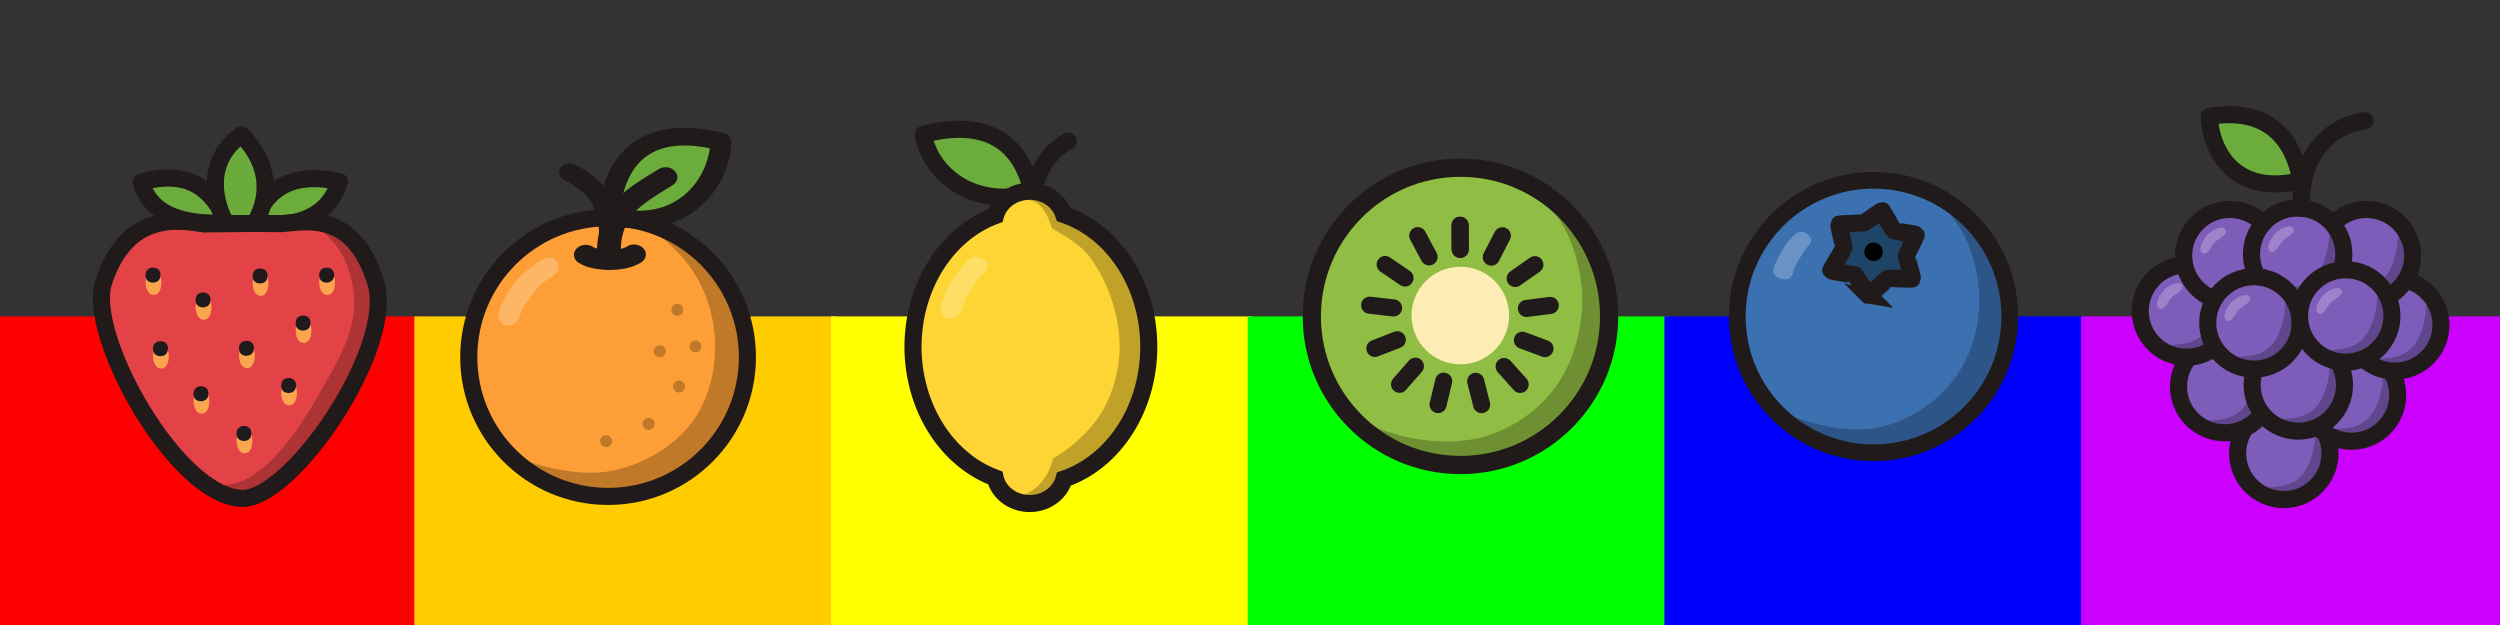 <?xml version="1.0" encoding="UTF-8" standalone="no"?>
<!-- Created with Inkscape (http://www.inkscape.org/) -->

<svg
   version="1.1"
   id="svg1"
   width="2048"
   height="512"
   viewBox="0 0 2048 512"
   sodipodi:docname="color-comparison.svg"
   inkscape:version="1.3.2 (091e20e, 2023-11-25, custom)"
   inkscape:export-filename="fruits-current.png"
   inkscape:export-xdpi="300"
   inkscape:export-ydpi="300"
   xmlns:inkscape="http://www.inkscape.org/namespaces/inkscape"
   xmlns:sodipodi="http://sodipodi.sourceforge.net/DTD/sodipodi-0.dtd"
   xmlns:xlink="http://www.w3.org/1999/xlink"
   xmlns="http://www.w3.org/2000/svg"
   xmlns:svg="http://www.w3.org/2000/svg">
  <rect x="0" y="0" width="2048" height="512" fill="#333333" stroke="none"/>
  <defs
     id="defs1" />
  <sodipodi:namedview
     id="namedview1"
     pagecolor="#ffffff"
     bordercolor="#000000"
     borderopacity="0.25"
     inkscape:showpageshadow="2"
     inkscape:pageopacity="0.0"
     inkscape:pagecheckerboard="0"
     inkscape:deskcolor="#d1d1d1"
     inkscape:zoom="0.52197975"
     inkscape:cx="1162.8804"
     inkscape:cy="198.28355"
     inkscape:window-width="2400"
     inkscape:window-height="1494"
     inkscape:window-x="-11"
     inkscape:window-y="-11"
     inkscape:window-maximized="1"
     inkscape:current-layer="g1"
     inkscape:document-units="cm" />
  <g
     inkscape:groupmode="layer"
     inkscape:label="Image"
     id="g1">
    <rect
       style="fill:#ff0000;fill-opacity:1;stroke:none;stroke-width:13.155;stroke-dasharray:none;stroke-opacity:1"
       id="rect258"
       width="345.075"
       height="254.799"
       x="-1.916"
       y="259.191"
       inkscape:label="red-rect" />
    <rect
       style="fill:#ffcc00;fill-opacity:1;stroke:none;stroke-width:13.155;stroke-dasharray:none;stroke-opacity:1"
       id="rect258-9"
       width="345.075"
       height="254.799"
       x="339.435"
       y="259.191"
       inkscape:label="red-rect" />
    <rect
       style="fill:#ffff00;fill-opacity:1;stroke:none;stroke-width:13.155;stroke-dasharray:none;stroke-opacity:1"
       id="rect258-9-9"
       width="345.075"
       height="254.799"
       x="680.787"
       y="259.191"
       inkscape:label="red-rect" />
    <rect
       style="fill:#00ff00;fill-opacity:1;stroke:none;stroke-width:13.155;stroke-dasharray:none;stroke-opacity:1"
       id="rect258-9-9-4"
       width="345.075"
       height="254.799"
       x="1022.138"
       y="259.191"
       inkscape:label="red-rect" />
    <rect
       style="fill:#0000ff;fill-opacity:1;stroke:none;stroke-width:13.155;stroke-dasharray:none;stroke-opacity:1"
       id="rect258-9-9-4-1"
       width="345.075"
       height="254.799"
       x="1363.489"
       y="259.191"
       inkscape:label="red-rect" />
    <rect
       style="fill:#cc00ff;fill-opacity:1;stroke:none;stroke-width:13.155;stroke-dasharray:none;stroke-opacity:1"
       id="rect258-9-9-4-1-6"
       width="345.075"
       height="254.799"
       x="1704.841"
       y="259.191"
       inkscape:label="red-rect" />
    <g
       id="g74"
       inkscape:label="kiwi"
       style="display:inline;mix-blend-mode:normal;stroke-width:14;stroke-dasharray:none"
       transform="matrix(1.067,0,0,1.067,317.233,-66.783)">
      <g
         id="g71"
         inkscape:label="kiwi-body"
         style="display:inline;mix-blend-mode:normal;stroke-width:14;stroke-dasharray:none">
        <circle
           style="display:none;fill-opacity:1;stroke-width:14;stroke-dasharray:none"
           id="circle69"
           cx="823.974"
           cy="305.477"
           inkscape:label="blueberry-body-path"
           r="114.13" />
        <use
           x="0"
           y="0"
           xlink:href="#path4"
           id="use70"
           inkscape:label="blueberry-body-fill"
           style="display:inline;fill:#90bd43;fill-opacity:1;stroke:none;stroke-width:14;stroke-dasharray:none" />
        <path
           style="display:inline;fill:#000000;fill-opacity:0.239;stroke:none;stroke-width:46.731;stroke-linejoin:round;stroke-dasharray:none;stroke-opacity:1"
           d="m 735.883,376.212 c 20.96,19.583 63.8,29.224 96.488,23.836 25.701,-4.237 51.16,-20.578 65.836,-42.099 16.609,-24.355 22.975,-57.862 17.15,-86.76 -5.899,-29.265 -17.984,-51.4 -50.05,-74.272 51.125,23.35 58.339,43.273 68.121,75.807 9.219,30.663 3.254,68.138 -14.157,95.01 -17.471,26.963 -49.189,49.243 -81.206,51.921 -36.882,3.084 -81.514,-20.106 -102.181,-43.442 z"
           id="path70"
           sodipodi:nodetypes="caaacaaac"
           inkscape:label="blueberry-body-shade" />
        <use
           x="0"
           y="0"
           xlink:href="#path4"
           id="use71"
           inkscape:label="blueberry-body-stroke"
           style="display:inline;fill:none;fill-opacity:0;stroke:#201a1a;stroke-width:14.32;stroke-dasharray:none;stroke-opacity:1" />
      </g>
      <circle
         style="display:inline;mix-blend-mode:normal;fill:#fdedb5;fill-opacity:1;stroke-width:13.12;stroke-dasharray:none"
         id="path74"
         cx="823.854"
         cy="304.841"
         r="37.45"
         inkscape:label="kiwi-center" />
      <g
         id="g255"
         transform="matrix(0.937,0,0,0.937,52.308,-374.482)"
         inkscape:label="kiwi-radial">
        <path
           style="mix-blend-mode:normal;fill:none;fill-opacity:1;stroke:#201a1a;stroke-width:14;stroke-linecap:round;stroke-dasharray:none;stroke-opacity:1"
           d="m 823.239,651.055 0.116,19.703"
           id="path75"
           inkscape:tile-cx="823.12726"
           inkscape:tile-cy="725.59151"
           inkscape:tile-w="14.11608"
           inkscape:tile-h="33.70347"
           inkscape:tile-x0="816.23855"
           inkscape:tile-y0="644.0546"
           inkscape:transform-center-x="-0.1693329"
           inkscape:transform-center-y="-64.685168"
           inkscape:label="kiwi-radial-base" />
        <use
           x="0"
           y="0"
           inkscape:tiled-clone-of="#path75"
           xlink:href="#path75"
           id="use243"
           inkscape:transform-center-x="-0.1693329"
           inkscape:transform-center-y="-64.685168"
           inkscape:label="kiwi-radial-0" />
        <use
           x="0"
           y="0"
           inkscape:tiled-clone-of="#path75"
           xlink:href="#path75"
           transform="rotate(27.69,823.127,725.592)"
           id="use244"
           inkscape:transform-center-x="-30.208332"
           inkscape:transform-center-y="-57.198396"
           inkscape:label="kiwi-radial-1" />
        <use
           x="0"
           y="0"
           inkscape:tiled-clone-of="#path75"
           xlink:href="#path75"
           transform="rotate(55.38,823.127,725.592)"
           id="use245"
           inkscape:transform-center-x="-53.328098"
           inkscape:transform-center-y="-36.610301"
           inkscape:label="kiwi-radial-2" />
        <use
           x="0"
           y="0"
           inkscape:tiled-clone-of="#path75"
           xlink:href="#path75"
           transform="rotate(83.07,823.127,725.592)"
           id="use246"
           inkscape:transform-center-x="-64.233036"
           inkscape:transform-center-y="-7.636597"
           inkscape:label="kiwi-radial-3" />
        <use
           x="0"
           y="0"
           inkscape:tiled-clone-of="#path75"
           xlink:href="#path75"
           transform="rotate(110.76,823.127,725.592)"
           id="use247"
           inkscape:transform-center-x="-60.425365"
           inkscape:transform-center-y="23.086275"
           inkscape:label="kiwi-radial-4" />
        <use
           x="0"
           y="0"
           inkscape:tiled-clone-of="#path75"
           xlink:href="#path75"
           transform="rotate(138.45,823.127,725.592)"
           id="use248"
           inkscape:transform-center-x="-42.777234"
           inkscape:transform-center-y="48.521225"
           inkscape:label="kiwi-radial-5" />
        <use
           x="0"
           y="0"
           inkscape:tiled-clone-of="#path75"
           xlink:href="#path75"
           transform="rotate(166.14,823.127,725.592)"
           id="use249"
           inkscape:transform-center-x="-15.330955"
           inkscape:transform-center-y="62.842365"
           inkscape:label="kiwi-radial-6" />
        <use
           x="0"
           y="0"
           inkscape:tiled-clone-of="#path75"
           xlink:href="#path75"
           transform="rotate(-166.17,823.127,725.592)"
           id="use250"
           inkscape:transform-center-x="15.626885"
           inkscape:transform-center-y="62.769429"
           inkscape:label="kiwi-radial-7" />
        <use
           x="0"
           y="0"
           inkscape:tiled-clone-of="#path75"
           xlink:href="#path75"
           transform="rotate(-138.48,823.127,725.592)"
           id="use251"
           inkscape:transform-center-x="43.005379"
           inkscape:transform-center-y="48.319125"
           inkscape:label="kiwi-radial-8" />
        <use
           x="0"
           y="0"
           inkscape:tiled-clone-of="#path75"
           xlink:href="#path75"
           transform="rotate(-110.79,823.127,725.592)"
           id="use252"
           inkscape:transform-center-x="60.533468"
           inkscape:transform-center-y="22.801301"
           inkscape:label="kiwi-radial-9" />
        <use
           x="0"
           y="0"
           inkscape:tiled-clone-of="#path75"
           xlink:href="#path75"
           transform="rotate(-83.1,823.127,725.592)"
           id="use253"
           inkscape:transform-center-x="64.196335"
           inkscape:transform-center-y="-7.9391709"
           inkscape:label="kiwi-radial-10" />
        <use
           x="0"
           y="0"
           inkscape:tiled-clone-of="#path75"
           xlink:href="#path75"
           transform="rotate(-55.41,823.127,725.592)"
           id="use254"
           inkscape:transform-center-x="53.154997"
           inkscape:transform-center-y="-36.861171"
           inkscape:label="kiwi-radial-11" />
        <use
           x="0"
           y="0"
           inkscape:tiled-clone-of="#path75"
           xlink:href="#path75"
           transform="rotate(-27.72,823.127,725.592)"
           id="use255"
           inkscape:transform-center-x="29.938479"
           inkscape:transform-center-y="-57.3401"
           inkscape:label="kiwi-radial-12" />
      </g>
    </g>
    <g
       id="g257"
       inkscape:label="lemon"
       transform="translate(330.595,-463.545)">
      <g
         id="g52-70"
         inkscape:label="lemon-leaf"
         style="display:inline;mix-blend-mode:normal"
         transform="translate(-10.088,452.221)">
        <path
           style="display:inline;opacity:1;mix-blend-mode:normal;fill:none;fill-opacity:1;stroke:#201a1a;stroke-width:14.019;stroke-linecap:round;stroke-linejoin:round;stroke-dasharray:none;stroke-opacity:1"
           d="m 525.925,172.898 c 2.361,-25.115 16.886,-39.675 28.55,-46.033"
           id="path2-7-2-43"
           sodipodi:nodetypes="cc"
           inkscape:label="lemon-line1" />
        <path
           style="display:inline;opacity:1;mix-blend-mode:normal;fill:#6cac3d;fill-opacity:1;stroke:#201a1a;stroke-width:14.019;stroke-linejoin:round;stroke-dasharray:none;stroke-opacity:1"
           d="m 525.404,169.85 c -10.882,-50.107 -46.929,-59.55 -89.631,-48.403 6.075,32.317 40.114,60.969 89.631,48.403 z"
           id="path52-6"
           sodipodi:nodetypes="ccc"
           inkscape:label="lemon-leaf1" />
      </g>
      <g
         id="g256"
         inkscape:label="lemon-body">
        <path
           id="path255"
           style="display:inline;mix-blend-mode:normal;fill-opacity:1"
           d="m 512.951,620.227 a 28.984,26.469 0 0 0 -28.02,19.893 96.574,112.859 0 0 0 -67.598,107.516 96.574,112.859 0 0 0 67.336,107.402 28.984,26.469 0 0 0 28.281,20.99 28.984,26.469 0 0 0 28.062,-20.08 96.574,112.859 0 0 0 69.469,-108.312 96.574,112.859 0 0 0 -69.725,-108.4 28.984,26.469 0 0 0 -27.807,-19.008 z"
           inkscape:label="lemon-body-path" />
        <use
           x="0"
           y="0"
           xlink:href="#path255"
           id="use257"
           inkscape:label="lemon-body-fill"
           style="fill:#fed535;fill-opacity:1;stroke:none" />
        <path
           style="display:inline;mix-blend-mode:normal;fill:#000000;fill-opacity:0.239;stroke:none;stroke-width:44.664;stroke-linejoin:round;stroke-dasharray:none;stroke-opacity:1"
           d="m 491.671,869.645 c 17.79,4.935 36.013,-9.798 40.399,-30.75 10.684,-5.084 30.667,-21.889 39.907,-37.679 10.102,-17.261 15.482,-38.232 14.546,-58.211 -1.135,-24.226 -9.89,-49.02 -24.162,-68.629 -7.686,-10.56 -22.295,-18.537 -31.168,-23.742 -7.854,-25.397 -18.287,-25.932 -39.483,-21.561 9.364,-8.402 45.533,-12.823 51.869,9.529 11.302,6.044 28.291,15.988 38.087,28.441 16.793,21.346 31.346,47.777 32.01,74.929 0.743,30.335 -13.313,61.166 -31.623,85.363 -9.508,12.565 -22.713,19.66 -38.197,27.851 -4.203,20.802 -41.63,26.318 -52.186,14.459 z"
           id="path55-7"
           sodipodi:nodetypes="ccaaacccaaacc"
           inkscape:label="lemon-body-shade" />
        <use
           x="0"
           y="0"
           xlink:href="#path255"
           id="use258"
           inkscape:label="lemon-body-stroke"
           style="fill:none;stroke:#201a1a;stroke-width:14;stroke-dasharray:none;stroke-opacity:1" />
      </g>
      <path
         style="display:inline;fill:#ffffff;fill-opacity:0.239;stroke:none;stroke-width:30.483;stroke-linejoin:round;stroke-dasharray:none;stroke-opacity:1"
         d="m 453.513,722.785 c -3.152,2.026 -8.73,2.881 -11.24,0.099 -4.913,-5.448 -0.116,-15 2.457,-21.87 2.555,-6.823 7.621,-12.505 12.429,-17.979 2.899,-3.301 5.436,-8.206 9.785,-8.833 4.262,-0.614 10.496,1.447 11.644,5.597 1.551,5.61 -6.479,9.673 -9.617,14.575 -3.004,4.692 -6.164,9.3 -8.817,14.198 -2.49,4.598 -2.242,11.385 -6.641,14.213 z"
         id="path8-2-6-8"
         sodipodi:nodetypes="aaaaaaaaa"
         inkscape:label="lemon-highlight" />
    </g>
    <g
       id="g67"
       inkscape:label="blueberry"
       style="display:inline;stroke-width:14;stroke-dasharray:none"
       transform="matrix(0.978,0,0,0.978,728.956,-39.453)">
      <g
         id="g56"
         inkscape:label="blueberry-body"
         style="display:inline;mix-blend-mode:normal;stroke-width:14;stroke-dasharray:none">
        <circle
           style="display:inline;fill-opacity:1;stroke-width:14;stroke-dasharray:none"
           id="circle54"
           cx="823.974"
           cy="305.477"
           inkscape:label="blueberry-body-path"
           r="114.13" />
        <use
           x="0"
           y="0"
           xlink:href="#path4"
           id="use55"
           inkscape:label="blueberry-body-fill"
           style="display:inline;fill:#3b70b1;fill-opacity:1;stroke:none;stroke-width:14;stroke-dasharray:none" />
        <path
           style="display:inline;fill:#000000;fill-opacity:0.239;stroke:none;stroke-width:46.731;stroke-linejoin:round;stroke-dasharray:none;stroke-opacity:1"
           d="m 743.183,384.464 c 24.769,9.744 57.922,20.145 86.332,13.68 25.884,-5.89 51.048,-23.017 65.518,-45.272 15.222,-23.412 20.96,-54.919 15.563,-82.317 -5.584,-28.343 -15.128,-49.813 -47.194,-72.685 51.125,23.35 59.86,42.234 70.025,74.855 9.526,30.57 3.254,68.138 -14.157,95.01 -17.471,26.963 -49.261,48.494 -81.206,51.921 -33.54,3.598 -65.01,-16.933 -94.882,-35.191 z"
           id="path55"
           sodipodi:nodetypes="caaacaaac"
           inkscape:label="blueberry-body-shade" />
        <use
           x="0"
           y="0"
           xlink:href="#path4"
           id="use56"
           inkscape:label="blueberry-body-stroke"
           style="display:inline;fill:none;fill-opacity:0;stroke:#201a1a;stroke-width:14.32;stroke-dasharray:none;stroke-opacity:1" />
      </g>
      <path
         style="display:inline;fill:#ffffff;fill-opacity:0.239;stroke:none;stroke-width:30.483;stroke-linejoin:round;stroke-dasharray:none;stroke-opacity:1"
         d="m 753.256,273.633 c -3.904,1.762 -10.274,0.279 -12.378,-3.452 -2.797,-4.961 2.267,-11.258 4.59,-16.457 1.897,-4.246 4.319,-8.374 7.508,-11.759 2.896,-3.074 6.031,-7.486 10.255,-7.443 3.523,0.036 7.745,2.926 8.424,6.383 0.719,3.66 -3.789,6.425 -5.698,9.629 -2.598,4.359 -5.423,8.588 -7.837,13.052 -1.77,3.273 -1.472,8.516 -4.864,10.047 z"
         id="path62"
         sodipodi:nodetypes="aaaaaaaaa"
         inkscape:label="blueberry-highlight" />
      <g
         id="g68"
         inkscape:label="blueberry-leaf">
        <path
           id="path67"
           style="display:inline;mix-blend-mode:normal"
           inkscape:transform-center-x="-3.072866"
           inkscape:transform-center-y="-0.92513748"
           transform="matrix(0.827,0.602,-0.602,0.827,1091.139,-371.147)"
           d="m 164.649,676.975 c -0.447,0.234 -17.768,-7.112 -18.272,-7.141 -0.524,-0.03 -18.194,9.07 -18.637,8.789 -0.426,-0.27 -1.928,-20.671 -2.155,-21.122 -0.236,-0.469 -14.752,-12.847 -14.73,-13.371 0.021,-0.504 15.434,-12.337 15.711,-12.759 0.288,-0.439 5.823,-16.763 6.288,-17.007 0.447,-0.234 16.69,7.564 17.194,7.593 0.524,0.03 16.394,-8.389 16.837,-8.108 0.426,0.27 3.421,17.992 3.648,18.443 0.236,0.469 15.068,12.061 15.047,12.585 -0.021,0.504 -15.928,10.845 -16.204,11.267 -0.288,0.439 -4.261,20.587 -4.726,20.831 z"
           sodipodi:nodetypes="sssssssssssss"
           inkscape:label="blueberry-leaf-path" />
        <use
           x="0"
           y="0"
           xlink:href="#path67"
           inkscape:transform-center-x="-3.072866"
           inkscape:transform-center-y="-0.92513748"
           id="use68"
           inkscape:label="blueberry-leaf-fill"
           style="fill:#1e4467;fill-opacity:1;stroke:none" />
        <use
           x="0"
           y="0"
           xlink:href="#path67"
           inkscape:transform-center-x="-3.072866"
           inkscape:transform-center-y="-0.92513748"
           id="use69"
           inkscape:label="blueberry-leaf-stroke"
           style="fill:none;stroke:#201a1a;stroke-width:14.32;stroke-dasharray:none;stroke-opacity:1" />
        <circle
           style="display:inline;fill-opacity:1;stroke-width:14.32;stroke-dasharray:none"
           id="path69"
           cx="823.995"
           cy="251.27"
           r="7.751"
           inkscape:label="blueberry-leaf-center" />
      </g>
    </g>
    <g
       id="g9"
       inkscape:label="orange"
       style="display:inline;stroke-width:14;stroke-dasharray:none"
       transform="translate(-325.832,-12.942)">
      <g
         id="g10"
         inkscape:label="orange-body"
         style="display:inline;stroke-width:14;stroke-dasharray:none">
        <circle
           style="display:inline;fill-opacity:1;stroke-width:14;stroke-dasharray:none"
           id="path4"
           cx="823.974"
           cy="305.477"
           r="114.13"
           inkscape:label="orange-body-path" />
        <use
           x="0"
           y="0"
           xlink:href="#path4"
           id="use10"
           inkscape:label="orange-body-fill"
           style="display:inline;fill:#fd9e36;fill-opacity:1;stroke:none;stroke-width:14;stroke-dasharray:none" />
        <path
           style="display:inline;fill:#000000;fill-opacity:0.239;stroke:none;stroke-width:46.731;stroke-linejoin:round;stroke-dasharray:none;stroke-opacity:1"
           d="m 740.758,384.81 c 24.769,9.744 59.556,19.843 88.757,13.333 26.157,-5.831 52.66,-21.88 66.904,-44.579 15.158,-24.155 18.923,-57.14 11.752,-84.742 -7.63,-29.371 -22.749,-49.813 -54.815,-72.685 51.125,23.35 68.108,41.644 80.071,76.587 10.371,30.293 3.254,68.138 -14.157,95.01 -17.471,26.963 -49.281,48.314 -81.206,51.921 -34.235,3.868 -67.435,-16.586 -97.307,-34.844 z"
           id="path7-0-1"
           sodipodi:nodetypes="caaacaaac"
           inkscape:label="orange-body-shade" />
        <use
           x="0"
           y="0"
           xlink:href="#path4"
           id="use11"
           inkscape:label="orange-body-stroke"
           style="display:inline;fill:none;fill-opacity:0;stroke:#201a1a;stroke-width:14;stroke-dasharray:none;stroke-opacity:1" />
      </g>
      <g
         id="g54"
         inkscape:label="orange-dots">
        <g
           id="g53"
           inkscape:label="orange-dot-common"
           style="display:none">
          <ellipse
             style="fill:#000000;fill-opacity:0.239;stroke:none;stroke-width:20.672;stroke-linecap:round;stroke-dasharray:none;stroke-opacity:1"
             id="path53"
             cx="866.275"
             cy="300.698"
             rx="4.892"
             ry="4.891"
             inkscape:label="orange-dot-base" />
        </g>
        <use
           x="0"
           y="0"
           xlink:href="#path53"
           id="use54-8"
           style="stroke-width:14;stroke-dasharray:none"
           inkscape:label="orange-dot6"
           transform="translate(-43.917,73.586)" />
        <use
           x="0"
           y="0"
           xlink:href="#path53"
           id="use54-5"
           style="stroke-width:14;stroke-dasharray:none"
           inkscape:label="orange-dot5"
           transform="translate(-9.035,59.532)" />
        <use
           x="0"
           y="0"
           xlink:href="#path53"
           id="use54-0"
           style="stroke-width:14;stroke-dasharray:none"
           inkscape:label="orange-dot4"
           transform="translate(15.857,28.883)" />
        <use
           x="0"
           y="0"
           xlink:href="#path53"
           id="use54-7"
           style="stroke-width:14;stroke-dasharray:none"
           inkscape:label="orange-dot3"
           transform="translate(29.235,-3.968)" />
        <use
           x="0"
           y="0"
           xlink:href="#path53"
           id="use54-78"
           style="stroke-width:14;stroke-dasharray:none"
           inkscape:label="orange-dot2"
           transform="translate(14.503,-33.94)" />
        <use
           x="0"
           y="0"
           xlink:href="#path53"
           id="use54"
           style="stroke-width:14;stroke-dasharray:none"
           inkscape:label="orange-dot1" />
      </g>
      <path
         style="display:inline;fill:#ffffff;fill-opacity:0.239;stroke:none;stroke-width:30.483;stroke-linejoin:round;stroke-dasharray:none;stroke-opacity:1"
         d="m 745.414,279.151 c -3.207,1.228 -8.201,0.197 -9.922,-2.775 -3.873,-6.685 2.096,-15.63 5.69,-22.469 4.276,-8.136 10.781,-15.276 18.176,-20.733 5.724,-4.224 12.707,-10.879 19.483,-8.713 2.944,0.941 5.149,4.935 4.699,7.992 -1.032,7.015 -10.842,9.202 -15.604,14.455 -4.596,5.07 -8.501,10.737 -12.409,16.354 -3.586,5.153 -4.25,13.644 -10.113,15.889 z"
         id="path8-2-6"
         sodipodi:nodetypes="aaaaaaaaa"
         inkscape:label="orange-highlight" />
      <g
         id="g52-7"
         inkscape:label="orange-leaf"
         style="display:inline"
         transform="matrix(-1.227,0,0,1.034,1463.841,7.857)">
        <path
           style="display:inline;opacity:1;mix-blend-mode:normal;fill:#6cac3d;fill-opacity:1;stroke:#201a1a;stroke-width:14.019;stroke-linejoin:round;stroke-dasharray:none;stroke-opacity:1"
           d="m 520.794,175.623 c -3.267,-50.855 -29.968,-71.968 -74.678,-58.489 1.178,34.563 27.4,73.327 74.678,58.489 z"
           id="path52-8"
           sodipodi:nodetypes="ccc"
           inkscape:label="grapes-leaf1" />
        <path
           style="display:inline;opacity:1;mix-blend-mode:normal;fill:none;fill-opacity:1;stroke:#201a1a;stroke-width:14.019;stroke-linecap:round;stroke-linejoin:round;stroke-dasharray:none;stroke-opacity:1"
           d="m 521.536,210.358 c -3.928,-36.445 2.263,-54.893 25.71,-68.992"
           id="path2-7-2-4"
           sodipodi:nodetypes="cc"
           inkscape:label="grapes-line1" />
        <path
           style="display:inline;mix-blend-mode:normal;fill:none;fill-opacity:1;stroke:#201a1a;stroke-width:15.789;stroke-linecap:round;stroke-linejoin:round;stroke-dasharray:none;stroke-opacity:1"
           d="m 520.9,210.607 c 1.696,-39.533 -16.44,-49.342 -37.789,-65.308"
           id="path2-7-2-4-6"
           sodipodi:nodetypes="cc"
           inkscape:label="grapes-line2" />
        <path
           style="display:inline;mix-blend-mode:normal;fill:none;fill-opacity:1;stroke:#201a1a;stroke-width:15.789;stroke-linecap:round;stroke-linejoin:round;stroke-dasharray:none;stroke-opacity:1"
           d="m 536.385,206.793 c -5.878,4.903 -24.074,6.031 -32.205,-0.275"
           id="path2-7-2-4-2"
           sodipodi:nodetypes="cc"
           inkscape:label="grapes-line3" />
      </g>
    </g>
    <g
       id="g7"
       inkscape:label="grapes"
       style="display:inline"
       transform="translate(1362.441,-22.588)">
      <g
         id="g23"
         inkscape:label="grapes-body">
        <use
           x="0"
           y="0"
           xlink:href="#g8-6"
           id="use46-8"
           style="display:inline"
           inkscape:label="grape11"
           transform="translate(-50.72,112.558)" />
        <use
           x="0"
           y="0"
           xlink:href="#g8-6"
           id="use46-7"
           style="display:inline"
           inkscape:label="grape10"
           transform="translate(4.726,64.789)" />
        <use
           x="0"
           y="0"
           xlink:href="#g8-6"
           id="use46-3"
           style="display:inline"
           inkscape:label="grape9"
           transform="translate(-99.141,57.874)" />
        <use
           x="0"
           y="0"
           xlink:href="#g8-6"
           id="use46-9"
           style="display:inline"
           inkscape:label="grape8"
           transform="translate(40.174,7.311)" />
        <use
           x="0"
           y="0"
           xlink:href="#g25"
           id="use26-5"
           style="display:inline"
           inkscape:label="grape7"
           transform="translate(-130.494,-4.05)" />
        <use
           x="0"
           y="0"
           xlink:href="#g8-6"
           id="use46-4"
           style="display:inline"
           inkscape:label="grape6"
           transform="translate(16.974,-49.395)" />
        <use
           x="0"
           y="0"
           xlink:href="#g25"
           id="use26-6"
           style="display:inline"
           inkscape:label="grape5"
           transform="translate(-94.926,-49.418)" />
        <use
           x="0"
           y="0"
           xlink:href="#g25"
           id="use26-4"
           style="display:inline"
           inkscape:label="grape4"
           transform="translate(-39.37,-50.602)" />
        <use
           x="0"
           y="0"
           xlink:href="#g8-6"
           id="use46"
           style="display:inline"
           inkscape:label="grape3"
           transform="translate(-38.835,56.519)" />
        <use
           x="0"
           y="0"
           xlink:href="#g25"
           id="use26"
           style="display:inline"
           inkscape:label="grape2"
           transform="translate(-75.206,5.699)" />
        <use
           x="0"
           y="0"
           xlink:href="#g25"
           id="use45"
           style="display:inline"
           inkscape:label="grape1" />
        <g
           inkscape:groupmode="layer"
           id="layer3"
           inkscape:label="grape-common"
           style="display:none">
          <g
             id="g8-6"
             inkscape:label="grape-base"
             transform="translate(75.206,-5.699)"
             style="display:inline">
            <circle
               style="display:inline;fill:#7e5cb9;fill-opacity:1;stroke:none;stroke-width:14.457;stroke-linejoin:round;stroke-dasharray:none;stroke-opacity:1"
               id="path6-85"
               cx="483.975"
               cy="287.128"
               r="37.837"
               inkscape:label="grape-fill" />
            <path
               style="display:inline;fill:#000000;fill-opacity:0.239;stroke:none;stroke-width:14;stroke-linejoin:round;stroke-dasharray:none;stroke-opacity:1"
               d="m 460.267,315.625 c 15.989,-1.049 27.869,-0.26 37.02,-9.074 10.808,-10.409 13.63,-33.028 12.352,-43.289 25.681,46.922 -13.576,74.242 -49.373,52.363 z"
               id="path7-0"
               sodipodi:nodetypes="cacc"
               inkscape:label="grape-shade" />
            <circle
               style="display:inline;fill:none;fill-opacity:0.52;stroke:#201a1a;stroke-width:13.984;stroke-linejoin:round;stroke-dasharray:none;stroke-opacity:1"
               id="path6-8-7"
               cx="483.975"
               cy="287.128"
               r="37.837"
               inkscape:label="grape-stroke" />
          </g>
          <g
             id="g25"
             inkscape:label="grape-highlighted"
             style="display:inline">
            <use
               x="0"
               y="0"
               xlink:href="#g8-6"
               id="use25"
               inkscape:label="grape-highlighted-base" />
            <path
               style="display:inline;fill:#ffffff;fill-opacity:0.239;stroke:none;stroke-width:10.655;stroke-linejoin:round;stroke-dasharray:none;stroke-opacity:1"
               d="m 461.644,285.093 c -4.588,-2.924 0.69,-11.908 4.641,-15.649 3.545,-3.358 11.717,-7.572 14.25,-3.397 2.288,3.771 -5.564,6.865 -8.668,10 -3.201,3.234 -6.386,11.492 -10.223,9.046 z"
               id="path8-2"
               sodipodi:nodetypes="aaaaa"
               inkscape:label="grape-highlight"
               transform="translate(75.206,-5.699)" />
          </g>
        </g>
      </g>
      <g
         id="g52"
         inkscape:label="grapes-leaf">
        <path
           style="display:inline;opacity:1;mix-blend-mode:normal;fill:none;fill-opacity:1;stroke:#201a1a;stroke-width:14.019;stroke-linecap:round;stroke-linejoin:round;stroke-dasharray:none;stroke-opacity:1"
           d="m 522.708,193.218 c -1.195,-41.54 20.612,-66.937 52.256,-71.771"
           id="path2-7-2"
           sodipodi:nodetypes="cc"
           inkscape:label="grapes-line1" />
        <path
           style="display:inline;opacity:1;mix-blend-mode:normal;fill:#6cac3d;fill-opacity:1;stroke:#201a1a;stroke-width:14.019;stroke-linejoin:round;stroke-dasharray:none;stroke-opacity:1"
           d="m 522.356,170.528 c -8.342,-48.075 -41.68,-58.534 -75.069,-52.467 2.35,35.027 26.229,64.525 75.069,52.467 z"
           id="path52"
           sodipodi:nodetypes="ccc"
           inkscape:label="grapes-leaf1" />
      </g>
    </g>
    <g
       id="g6"
       inkscape:label="strawberry"
       style="display:inline"
       transform="translate(11.495,-17.242)">
      <g
         id="g5"
         inkscape:label="strawberry-leaf">
        <path
           style="display:inline;fill:#6cac3d;fill-opacity:1;stroke:#201a1a;stroke-width:14;stroke-linejoin:round;stroke-dasharray:none;stroke-opacity:1"
           d="m 104.171,166.434 c 45.39,-12.643 60.998,13.181 71.01,33.705 -23.093,0.218 -61.351,0.184 -71.01,-33.705 z"
           id="path2"
           sodipodi:nodetypes="ccc"
           inkscape:label="strawberry-leaf3" />
        <path
           style="display:inline;opacity:1;fill:#6cac3d;fill-opacity:1;stroke:#201a1a;stroke-width:14.019;stroke-linejoin:round;stroke-dasharray:none;stroke-opacity:1"
           d="m 266.387,165.995 c -44.577,-9.762 -62.152,11.498 -70.519,34.885 26.999,2.613 60.83,-1.013 70.519,-34.885 z"
           id="path2-7"
           sodipodi:nodetypes="ccc"
           inkscape:label="strawberry-leaf2" />
        <path
           style="display:inline;fill:#6cac3d;fill-opacity:0.994;stroke:#201a1a;stroke-width:14;stroke-linejoin:round;stroke-dasharray:none;stroke-opacity:1"
           d="m 186.423,127.674 c 33.418,34.559 16.987,70.317 -1.498,87.691 -16.688,-15.32 -35.82,-61.579 1.498,-87.691 z"
           id="path2-9"
           sodipodi:nodetypes="ccc"
           inkscape:label="strawberry-leaf1" />
      </g>
      <g
         id="g4"
         inkscape:label="strawberry-body">
        <g
           inkscape:groupmode="layer"
           id="layer1"
           inkscape:label="strawberry-common"
           style="display:none">
          <path
             style="display:inline;fill-opacity:1"
             d="m 73.279,248.812 c 19.04,-59.369 63.163,-51.212 82.139,-48.134 26.046,-0.263 37.088,-0.491 64.179,-0.239 22.541,-2.383 59.018,-8.656 76.631,47.895 16.786,53.896 -68.946,178.232 -109.439,177.21 C 132.926,424.183 59.383,292.14 73.279,248.812 Z"
             id="path11"
             sodipodi:nodetypes="sccsss"
             inkscape:label="strawberry-body-path" />
        </g>
        <use
           x="0"
           y="0"
           xlink:href="#path11"
           id="use12"
           style="display:inline;fill:#e34346;fill-opacity:1;stroke:none"
           inkscape:label="strawberry-body-fill" />
        <path
           style="display:inline;fill:#000000;fill-opacity:0.239;stroke:none;stroke-width:14;stroke-dasharray:none;stroke-opacity:1"
           d="m 253.11,334.494 c 20.178,-34.983 30.102,-56.954 23.55,-86.911 -5.565,-25.446 -18.792,-39.268 -35.558,-47.991 19.324,1.173 37.513,-7.81 55.126,48.741 16.786,53.896 -75.488,176.077 -109.439,177.21 -19.685,0.657 -20.261,-3.225 -27.556,-13.275 42.658,16.536 83.607,-59.968 93.877,-77.774 z"
           id="path1-1"
           sodipodi:nodetypes="sscsscs"
           inkscape:label="strawberry-body-shade" />
        <use
           x="0"
           y="0"
           xlink:href="#path11"
           id="use13"
           style="display:inline;fill:none;stroke:#201a1a;stroke-width:14;stroke-dasharray:none;stroke-opacity:1"
           inkscape:label="strawberry-body-stroke" />
      </g>
      <g
         id="g15"
         inkscape:label="strawberry-dots">
        <use
           x="0"
           y="0"
           xlink:href="#g3-33"
           id="use17"
           style="display:inline"
           transform="translate(67.733,-129.709)"
           inkscape:label="strawberry-dot10" />
        <use
           x="0"
           y="0"
           xlink:href="#use17"
           id="use18"
           style="display:inline"
           transform="translate(-54.525,0.677)"
           inkscape:label="strawberry-dot9" />
        <use
           x="0"
           y="0"
           xlink:href="#use18"
           id="use19"
           style="display:inline"
           transform="translate(-87.714,-0.677)"
           inkscape:label="strawberry-dot8" />
        <use
           x="0"
           y="0"
           xlink:href="#use19"
           id="use20"
           style="display:inline"
           transform="translate(40.979,20.32)"
           inkscape:label="strawberry-dot7" />
        <use
           x="0"
           y="0"
           xlink:href="#use20"
           id="use21"
           style="display:inline"
           transform="translate(81.957,18.965)"
           inkscape:label="strawberry-dot6" />
        <use
           x="0"
           y="0"
           xlink:href="#use21"
           id="use22"
           style="display:inline"
           transform="translate(-116.84,20.997)"
           inkscape:label="strawberry-dot5" />
        <use
           x="0"
           y="0"
           xlink:href="#use22"
           id="use23"
           style="display:inline"
           transform="translate(70.442,-0.339)"
           inkscape:label="strawberry-dot4" />
        <use
           x="0"
           y="0"
           xlink:href="#g3-33"
           id="use16"
           style="display:inline"
           transform="translate(-35.221,-32.512)"
           inkscape:label="strawberry-dot3" />
        <use
           x="0"
           y="0"
           xlink:href="#g3-33"
           id="use14"
           transform="translate(36.576,-39.285)"
           inkscape:label="strawberry-dot2"
           style="display:inline" />
        <use
           x="0"
           y="0"
           xlink:href="#g3-33"
           id="use15"
           style="display:inline"
           inkscape:label="strawberry-dot1" />
        <g
           inkscape:groupmode="layer"
           id="layer2"
           inkscape:label="strawberry-dot-common"
           style="display:none">
          <g
             id="g3-33"
             inkscape:label="strawberry-dot-base"
             transform="translate(74.817,129.668)"
             style="display:inline">
            <path
               style="fill:#fba64f;fill-opacity:1;stroke:none;stroke-width:14;stroke-linejoin:round;stroke-dasharray:none;stroke-opacity:1"
               d="m 114.015,238.326 c 3.943,-0.017 6.349,5.16 6.375,10.365 0.025,5.205 -1.978,10.237 -6.218,10.243 -4.24,0.006 -6.687,-4.768 -6.676,-10.193 0.011,-5.424 2.576,-10.398 6.519,-10.415 z"
               id="path3-08"
               sodipodi:nodetypes="zzzzz"
               inkscape:label="dot-light" />
            <path
               style="fill:#211a1d;fill-opacity:1;stroke:none;stroke-width:14;stroke-linejoin:round;stroke-dasharray:none;stroke-opacity:1"
               d="m 113.581,236.512 c 3.762,-0.033 6.112,2.421 6.095,6.078 -0.017,3.657 -2.329,6.165 -6.086,6.211 -3.758,0.046 -6.194,-2.282 -6.168,-6.1 0.026,-3.819 2.398,-6.156 6.159,-6.189 z"
               id="path3-5-13"
               sodipodi:nodetypes="zzzzz"
               inkscape:label="dot-black" />
          </g>
        </g>
      </g>
    </g>
  </g>
</svg>
